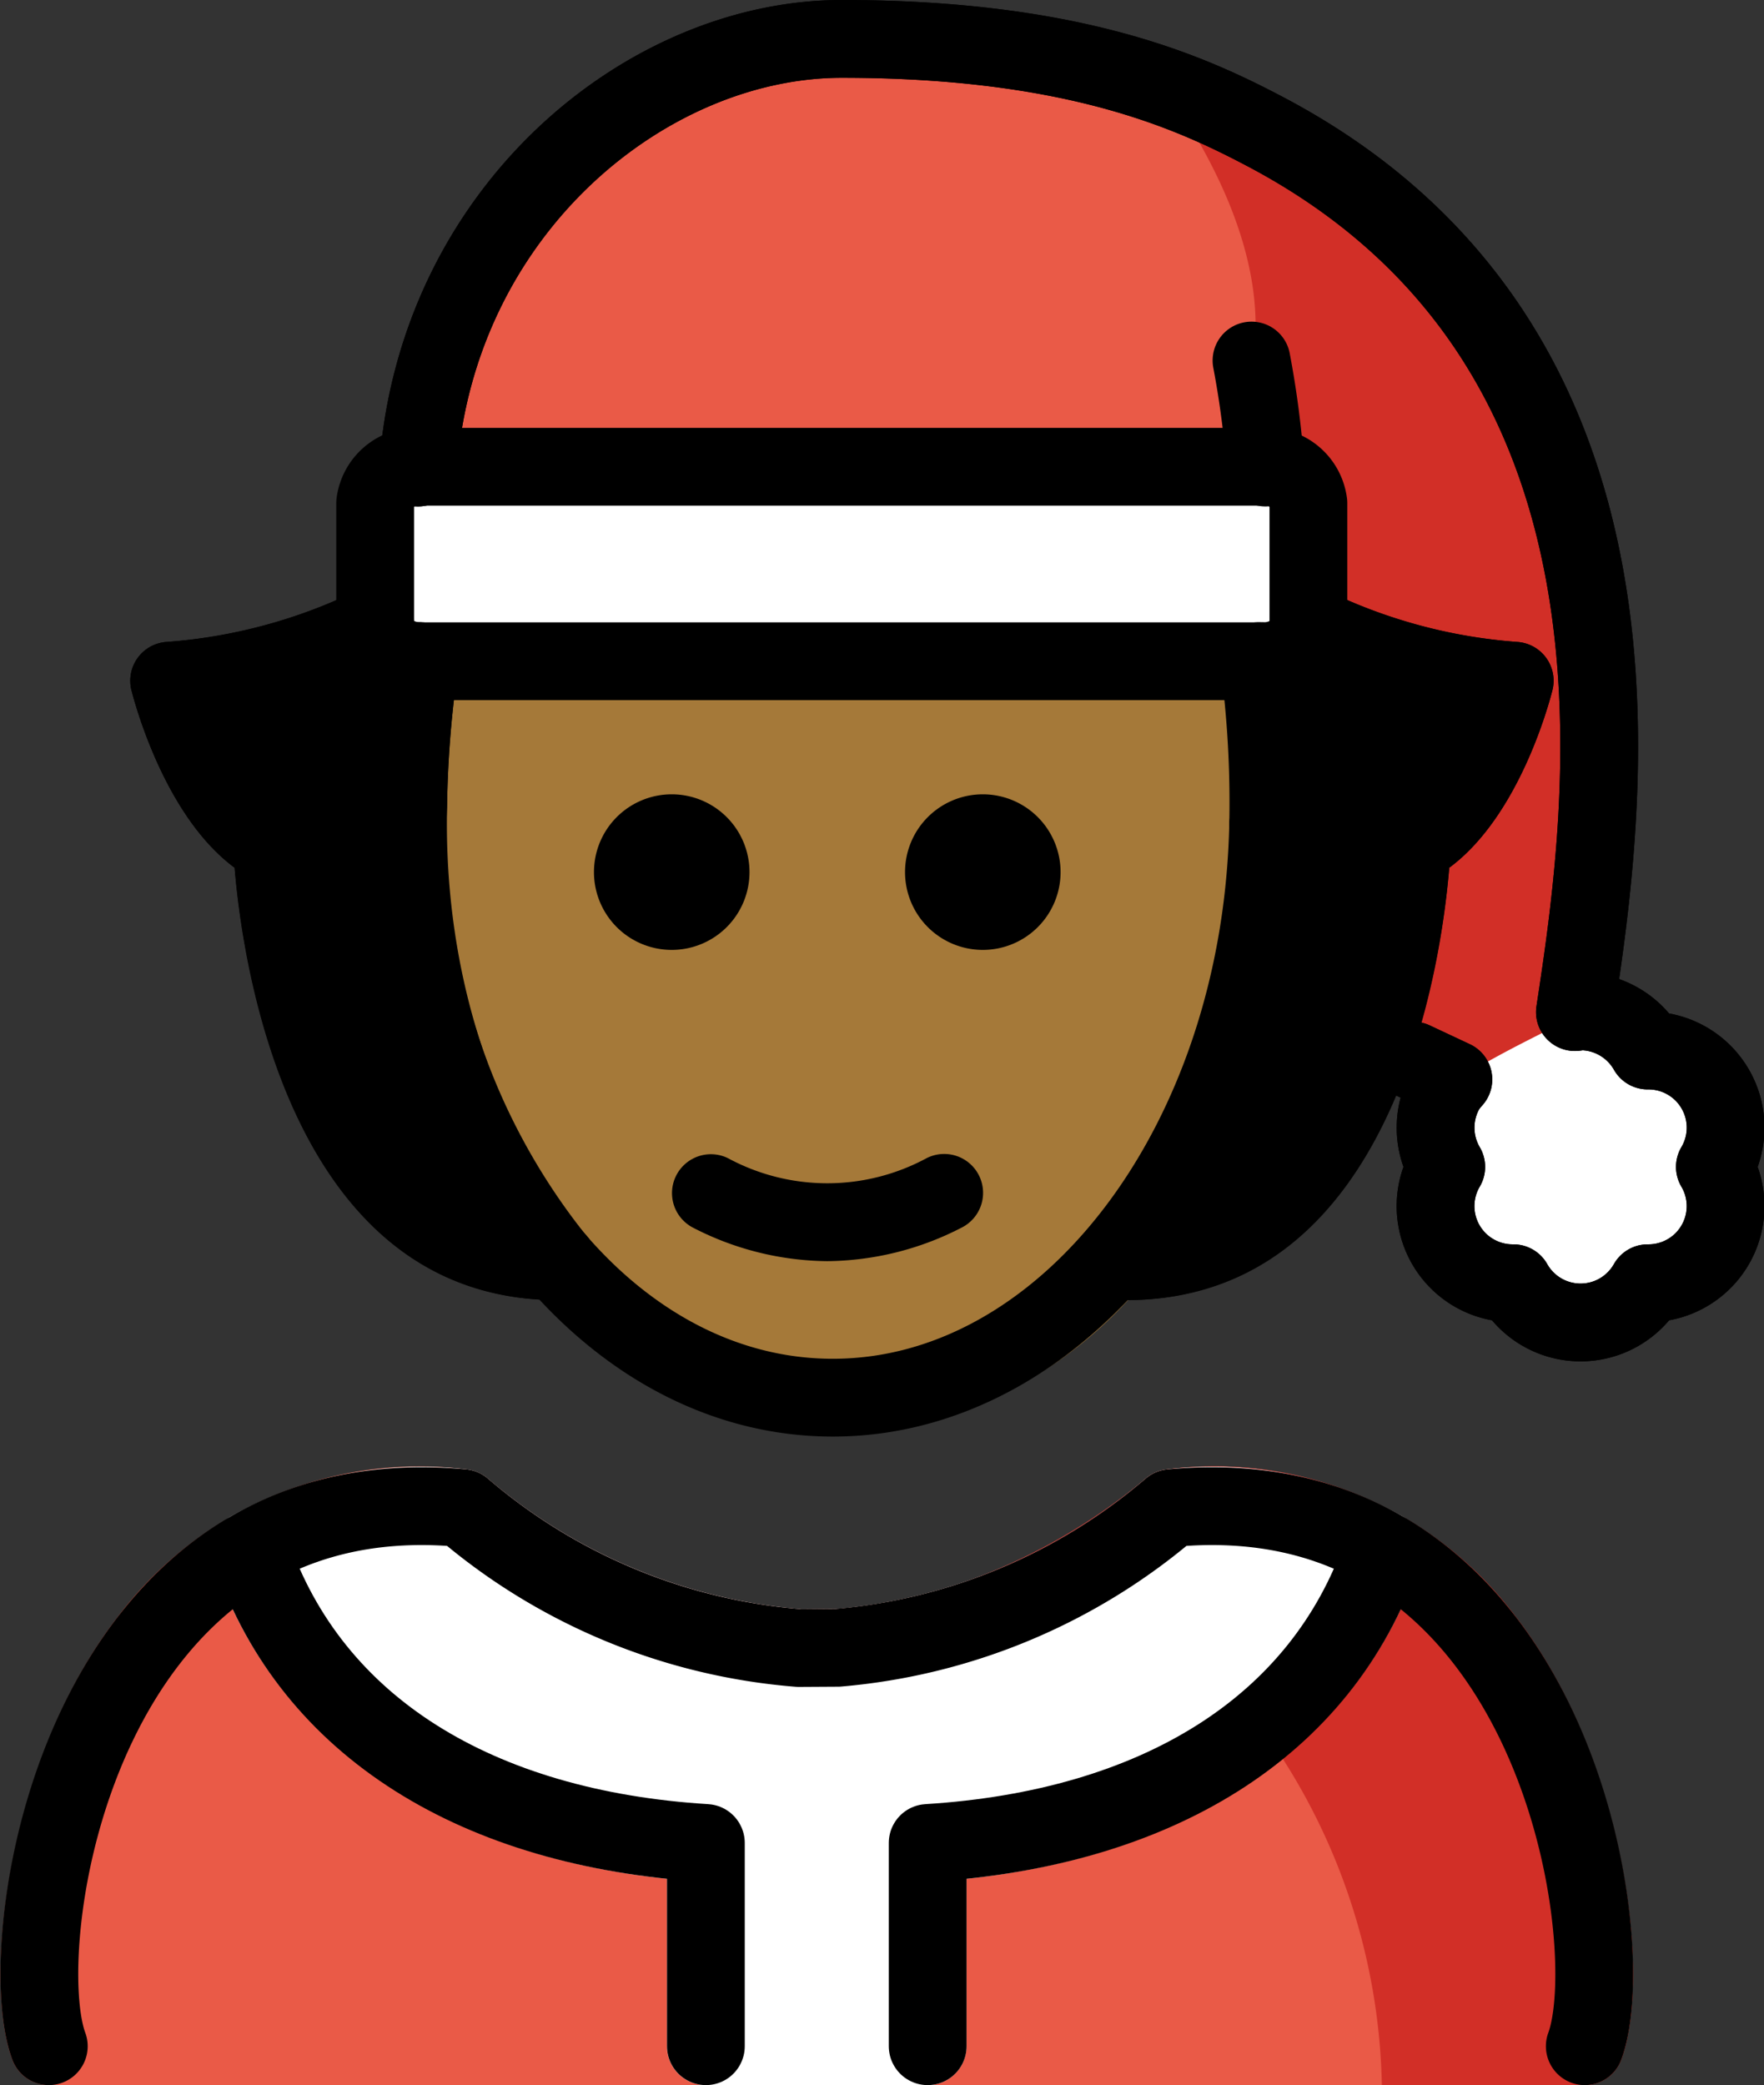 <?xml version="1.0" encoding="UTF-8" standalone="no"?>
<svg
   id="emoji"
   viewBox="0 0 45.365 53.606"
   version="1.1"
   sodipodi:docname="1f9d1-1f3fe-200d-1f384.svg"
   width="45.365"
   height="53.606"
   xmlns:inkscape="http://www.inkscape.org/namespaces/inkscape"
   xmlns:sodipodi="http://sodipodi.sourceforge.net/DTD/sodipodi-0.dtd"
   xmlns="http://www.w3.org/2000/svg"
   xmlns:svg="http://www.w3.org/2000/svg">
  <rect x="0" y="0" width="45.365" height="53.606" fill="#333333" stroke="none"/>
  <defs
     id="defs24" />
  <sodipodi:namedview
     id="namedview24"
     pagecolor="#ffffff"
     bordercolor="#000000"
     borderopacity="0.25"
     inkscape:showpageshadow="2"
     inkscape:pageopacity="0.0"
     inkscape:pagecheckerboard="0"
     inkscape:deskcolor="#d1d1d1" />
  <g
     id="color"
     transform="translate(-14.725,-7.352)">
    <path
       fill="#ea5a47"
       d="M 25.604,19.372 C 26.109,12.728 31.5,8.352 36.5,8.352 c 6,0 9.002,1.39 10.882,2.379 10.493,5.524 8.781,17.345 7.973,22.641 0.05,-0.004 0.095,-0.02 0.146,-0.02 a 1.992,1.992 0 0 1 1.727,1.008 1.983,1.983 0 0 1 1.727,2.992 1.983,1.983 0 0 1 -1.727,2.991 1.984,1.984 0 0 1 -3.455,0 1.983,1.983 0 0 1 -1.727,-2.991 1.991,1.991 0 0 1 -0.01,-2 1.917,1.917 0 0 1 0.193,-0.249 L 51.198,34.62 Z"
       id="path1" />
    <path
       fill="#d22f27"
       d="M 25.972,19.719 45.5,19.352 c 0,0 4,-3 -1,-10 14,4 11.073,22.8 11.084,22.937 -0.019,-0.026 -0.077,0.085 -0.23,1.083 0.05,-0.004 0.095,-0.02 0.146,-0.02 l -3.464,2 a 1.917,1.917 0 0 1 0.193,-0.249 l -1.06,0.566 z"
       id="path2" />
    <path
       fill="#ffffff"
       d="m 51.5,37.352 a 4,4 0 1 0 4,-4 c -2,1 -2,1 -3.296,1.733 A 3.981,3.981 0 0 0 51.5,37.352 Z"
       id="path3" />
    <path
       fill="#ffffff"
       d="M 47.322,19.352 H 25.678 A 1.077,1.077 0 0 0 24.5,20.285 V 23.42 a 1.077,1.077 0 0 0 1.178,0.932 H 47.322 A 1.077,1.077 0 0 0 48.5,23.42 v -3.135 a 1.077,1.077 0 0 0 -1.178,-0.933 z"
       id="path4" />
    <path
       fill="#ea5a47"
       d="M 55.48,60.958 H 15.979 A 1,1 0 0 1 15.042,60.306 c -0.781,-2.107 -0.107,-7.711 2.69,-11.357 a 9.693,9.693 0 0 1 8.981,-3.82 1.011,1.011 0 0 1 0.544,0.225 14.17,14.17 0 0 0 8.077,3.37 l 0.934,-0.008 a 14.17,14.17 0 0 0 7.934,-3.362 1.011,1.011 0 0 1 0.544,-0.225 9.686,9.686 0 0 1 8.981,3.82 c 2.798,3.647 3.472,9.251 2.69,11.357 a 1,1 0 0 1 -0.937,0.652 z"
       id="path5" />
    <path
       fill="#d22f27"
       d="m 53.727,48.947 a 9.686,9.686 0 0 0 -8.981,-3.82 1.011,1.011 0 0 0 -0.544,0.225 15.27,15.27 0 0 1 -4.754,2.701 9.554,9.554 0 0 1 7.825,3.863 16.137,16.137 0 0 1 2.989,9.041 H 55.48 a 0.999,0.999 0 0 0 0.938,-0.652 c 0.782,-2.107 0.108,-7.711 -2.69,-11.358 z"
       id="path6" />
    <path
       fill="#ffffff"
       d="m 50.802,46.338 a 9.973,9.973 0 0 0 -6.057,-1.21 1.011,1.011 0 0 0 -0.543,0.225 14.17,14.17 0 0 1 -7.934,3.362 l -0.934,0.008 a 14.17,14.17 0 0 1 -8.077,-3.37 1.011,1.011 0 0 0 -0.543,-0.225 9.988,9.988 0 0 0 -6.056,1.21 0.986,0.986 0 0 0 -0.415,1.218 c 0.003,0.011 5e-4,0.022 0.004,0.034 1.568,4.544 5.78,7.449 11.63,8.063 v 4.306 a 1,1 0 0 0 1,1 h 5.703 a 1,1 0 0 0 1,-1 v -4.306 c 5.85,-0.614 10.062,-3.52 11.63,-8.063 0.004,-0.011 0.001,-0.023 0.004,-0.034 a 0.987,0.987 0 0 0 -0.415,-1.217 z"
       id="path7" />
  </g>
  <g
     id="skin"
     transform="translate(-14.725,-7.352)">
    <path
       fill="#a57939"
       d="m 48.027,24.164 a 28.816,28.816 0 0 1 0.252,4.451 18.802,18.802 0 0 1 -3.656,11.056 10.766,10.766 0 0 1 -8.485,4.589 c -0.065,0 -0.131,-10e-4 -0.196,-0.002 C 29.32,44.12 24.084,36.873 24.266,28.103 a 28.076,28.076 0 0 1 0.349,-4.121 H 47.94 Z"
       id="path8" />
  </g>
  <g
     id="hair"
     transform="translate(-14.725,-7.352)">
    <path
       fill="#000000"
       d="M 29.771,39.082 29.764,39.069 A 16.429,16.429 0 0 1 26.222,28.094 27.476,27.476 0 0 1 26.483,24.688 0.939,0.939 0 0 0 26.064,23.514 C 26.052,23.506 26.041,23.498 26.029,23.49 a 0.967,0.967 0 0 0 -0.256,-0.093 0.905,0.905 0 0 0 -0.101,-0.037 c -0.023,-0.004 -0.044,0.005 -0.067,0.003 -0.019,-0.001 -0.035,-0.011 -0.054,-0.011 A 0.41,0.41 0 0 1 25.367,23.313 l -0.002,-0.007 c -8e-4,-0.006 -0.005,-0.012 -0.005,-0.018 A 0.986,0.986 0 0 0 25.246,22.941 L 25.242,22.928 C 25.229,22.904 25.206,22.891 25.191,22.869 a 0.987,0.987 0 0 0 -0.186,-0.215 0.946,0.946 0 0 0 -0.118,-0.073 1.637,1.637 0 0 0 -0.514,-0.161 c -0.021,0 -0.039,0.011 -0.06,0.012 a 1.751,1.751 0 0 0 -0.381,0.101 c -0.017,0.008 -0.035,0.007 -0.051,0.017 a 13.562,13.562 0 0 1 -4.899,1.308 0.999,0.999 0 0 0 -0.877,1.236 c 0.088,0.35 0.85,3.228 2.653,4.566 0.188,2.312 1.356,11.116 8.297,11.116 a 0.997,0.997 0 0 0 0.717,-1.694 z"
       id="path9" />
    <path
       fill="#000000"
       d="m 42.699,39.776 a 0.999,0.999 0 0 0 1,1 c 6.94,0 8.109,-8.805 8.297,-11.116 1.804,-1.338 2.566,-4.216 2.653,-4.566 a 0.999,0.999 0 0 0 -0.877,-1.236 13.563,13.563 0 0 1 -4.899,-1.308 c -0.016,-0.009 -0.034,-0.008 -0.051,-0.017 a 1.754,1.754 0 0 0 -0.381,-0.101 c -0.021,-0.001 -0.039,-0.012 -0.06,-0.012 a 0.959,0.959 0 0 0 -0.154,0.029 0.978,0.978 0 0 0 -0.153,0.029 0.966,0.966 0 0 0 -0.207,0.103 0.945,0.945 0 0 0 -0.118,0.073 0.988,0.988 0 0 0 -0.186,0.215 c -0.015,0.022 -0.038,0.035 -0.051,0.059 l -0.004,0.013 a 0.986,0.986 0 0 0 -0.113,0.347 c -7e-4,0.006 -0.005,0.012 -0.005,0.018 l -0.002,0.007 a 0.411,0.411 0 0 1 -0.184,0.039 c -0.019,0 -0.035,0.01 -0.054,0.011 -0.023,0.002 -0.044,-0.007 -0.067,-0.003 a 0.905,0.905 0 0 0 -0.101,0.037 0.966,0.966 0 0 0 -0.256,0.093 c -0.013,0.007 -0.023,0.016 -0.035,0.024 a 0.94,0.94 0 0 0 -0.419,1.174 27.488,27.488 0 0 1 0.262,3.406 16.43,16.43 0 0 1 -3.542,10.975 l -0.008,0.013 a 0.994,0.994 0 0 0 -0.283,0.694 z"
       id="path10" />
  </g>
  <g
     id="line"
     transform="translate(-14.725,-7.352)">
    <path
       fill="none"
       stroke="#000000"
       stroke-linecap="round"
       stroke-linejoin="round"
       stroke-width="2"
       d="m 25.521,24.348 a 27.753,27.753 0 0 0 -0.299,3.747 c -0.172,8.261 4.639,15.06 10.746,15.188 6.107,0.128 11.197,-6.466 11.37,-14.727"
       id="path11" />
    <path
       fill="none"
       stroke="#000000"
       stroke-linecap="round"
       stroke-linejoin="round"
       stroke-width="2"
       d="M 47.338,28.556 A 27.461,27.461 0 0 0 47.103,24.348"
       id="path12" />
    <path
       d="m 42,29.773 a 2,2 0 1 1 -2,-2 2.001,2.001 0 0 1 2,2"
       id="path13" />
    <path
       d="m 34,29.773 a 2,2 0 1 1 -2,-2 2.001,2.001 0 0 1 2,2"
       id="path14" />
    <path
       d="m 36,39.775 a 7.652,7.652 0 0 1 -3.447,-0.858 1,1 0 0 1 0.894,-1.789 5.377,5.377 0 0 0 5.106,0 1,1 0 1 1 0.894,1.789 A 7.653,7.653 0 0 1 36,39.775 Z"
       id="path15" />
    <path
       fill="none"
       stroke="#000000"
       stroke-linecap="round"
       stroke-linejoin="round"
       stroke-width="2"
       d="m 47.269,19.372 a 23.783,23.783 0 0 0 -0.359,-2.751"
       id="path16" />
    <path
       fill="none"
       stroke="#000000"
       stroke-linecap="round"
       stroke-linejoin="round"
       stroke-width="2"
       d="M 47.195,19.352 H 25.551 a 1.077,1.077 0 0 0 -1.178,0.932 V 23.42 a 1.077,1.077 0 0 0 1.178,0.932 H 47.195 A 1.077,1.077 0 0 0 48.373,23.42 v -3.135 a 1.077,1.077 0 0 0 -1.178,-0.933 z"
       id="path17" />
    <path
       fill="none"
       stroke="#000000"
       stroke-linecap="round"
       stroke-linejoin="round"
       stroke-width="2"
       d="m 25.476,19.372 c 0.506,-6.644 5.896,-11.02 10.896,-11.02 6,0 9.002,1.39 10.882,2.379 10.493,5.524 8.781,17.345 7.973,22.641 0.05,-0.004 0.095,-0.02 0.146,-0.02 a 1.992,1.992 0 0 1 1.727,1.008 1.983,1.983 0 0 1 1.727,2.992 1.983,1.983 0 0 1 -1.727,2.991 1.984,1.984 0 0 1 -3.455,0 1.983,1.983 0 0 1 -1.727,-2.991 1.991,1.991 0 0 1 -0.01,-2 1.917,1.917 0 0 1 0.193,-0.249 L 51.071,34.62"
       id="path18" />
    <path
       fill="none"
       stroke="#000000"
       stroke-linecap="round"
       stroke-linejoin="round"
       stroke-width="2"
       d="m 25.476,19.372 c 0.506,-6.644 5.896,-11.02 10.896,-11.02 6,0 9.002,1.39 10.882,2.379 10.493,5.524 8.781,17.345 7.973,22.641 0.05,-0.004 0.095,-0.02 0.146,-0.02 a 1.992,1.992 0 0 1 1.727,1.008 1.983,1.983 0 0 1 1.727,2.992 1.983,1.983 0 0 1 -1.727,2.991 1.984,1.984 0 0 1 -3.455,0 1.983,1.983 0 0 1 -1.727,-2.991 1.991,1.991 0 0 1 -0.01,-2 1.917,1.917 0 0 1 0.193,-0.249 L 51.071,34.62"
       id="path19" />
    <path
       fill="none"
       stroke="#000000"
       stroke-linecap="round"
       stroke-linejoin="round"
       stroke-width="2"
       d="m 38.582,59.958 v -5.225 c 5.864,-0.362 10.131,-2.969 11.684,-7.47"
       id="path20" />
    <path
       fill="none"
       stroke="#000000"
       stroke-linecap="round"
       stroke-linejoin="round"
       stroke-width="2"
       d="M 55.481,59.958 C 56.473,57.284 54.705,45.2 44.839,46.124 a 15.132,15.132 0 0 1 -8.564,3.591 l -1.004,0.006 a 15.112,15.112 0 0 1 -8.65,-3.597 C 16.755,45.2 14.988,57.284 15.98,59.958"
       id="path21" />
    <path
       fill="none"
       stroke="#000000"
       stroke-linecap="round"
       stroke-linejoin="round"
       stroke-width="2"
       d="m 21.194,47.263 c 1.554,4.501 5.821,7.109 11.684,7.47 v 5.225"
       id="path22" />
    <path
       fill="none"
       stroke="#000000"
       stroke-linecap="round"
       stroke-linejoin="round"
       stroke-width="2"
       d="m 24.373,23.42 a 14.258,14.258 0 0 1 -5.298,1.433 c 0,0 0.818,3.288 2.649,4.237 0,0 0.386,10.686 7.331,10.686"
       id="path23" />
    <path
       fill="none"
       stroke="#000000"
       stroke-linecap="round"
       stroke-linejoin="round"
       stroke-width="2"
       d="m 48.381,23.42 a 14.258,14.258 0 0 0 5.298,1.433 c 0,0 -0.818,3.288 -2.649,4.237 0,0 -0.386,10.686 -7.331,10.686"
       id="path24" />
  </g>
</svg>

